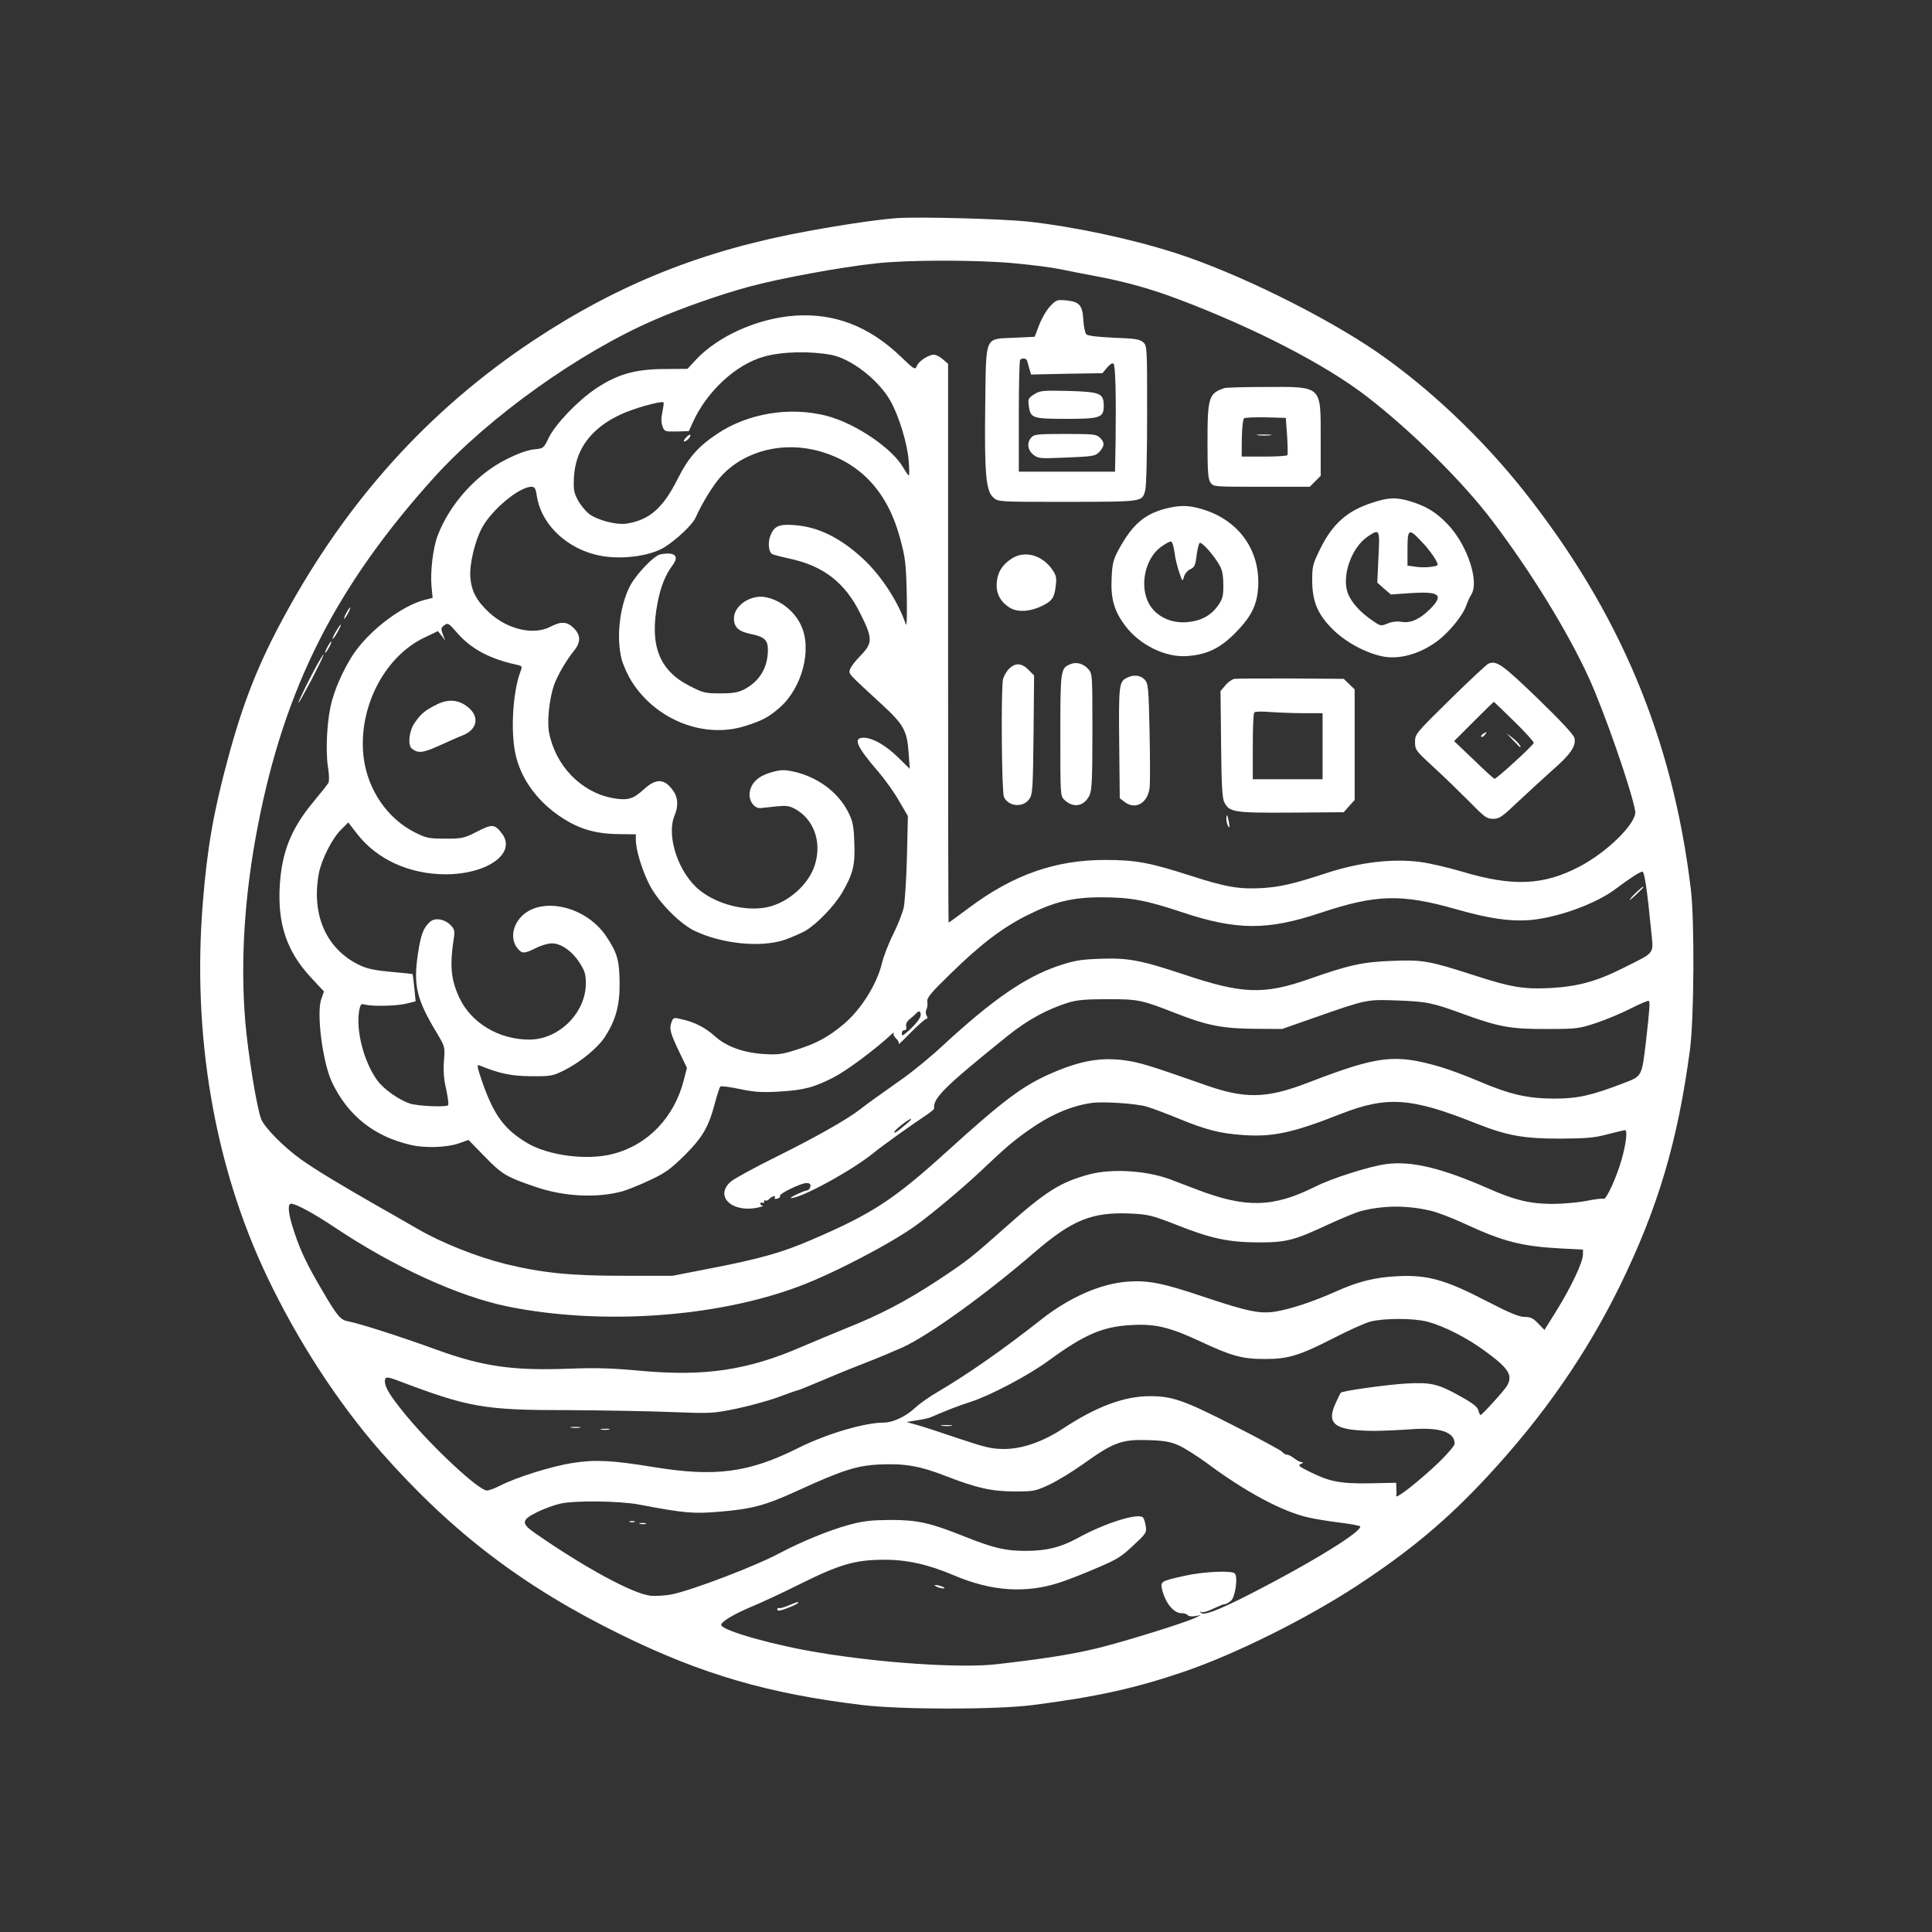 <?xml version="1.0" standalone="no"?>
<!DOCTYPE svg PUBLIC "-//W3C//DTD SVG 20010904//EN"
 "http://www.w3.org/TR/2001/REC-SVG-20010904/DTD/svg10.dtd">
<svg version="1.0" xmlns="http://www.w3.org/2000/svg"
 width="1024pt" height="1024pt" viewBox="0 0 1024 1024"
 preserveAspectRatio="xMidYMid meet">

<rect x="0" y="0" width="1024" height="1024" fill="#333333" stroke="none"/>

<g transform="translate(0,1024) scale(0.1,-0.1)"
fill="#FFFFFF" stroke="none">
<path d="M4755 9084 c-96 -7 -272 -32 -473 -69 -555 -101 -1003 -280 -1457
-581 -552 -367 -986 -847 -1319 -1461 -136 -250 -218 -456 -299 -758 -75 -277
-109 -471 -132 -760 -57 -702 61 -1392 338 -1976 162 -342 378 -674 606 -934
376 -427 757 -717 1276 -971 427 -209 778 -311 1275 -371 209 -25 711 -25 905
0 342 44 548 90 810 180 269 93 642 279 905 451 284 186 479 349 695 582 295
318 522 645 701 1009 202 414 306 764 371 1250 22 165 25 683 5 850 -96 801
-378 1473 -887 2115 -223 281 -502 544 -775 733 -281 193 -748 423 -1070 526
-241 77 -540 140 -785 167 -136 14 -569 26 -690 18z m626 -240 c90 -8 196 -22
234 -30 39 -8 129 -26 200 -39 153 -29 289 -67 436 -123 402 -152 775 -345
994 -514 238 -184 511 -454 668 -663 200 -264 396 -582 507 -825 82 -178 230
-604 247 -710 9 -61 -147 -216 -297 -294 -190 -99 -352 -106 -620 -26 -74 22
-173 45 -220 51 -149 20 -326 -1 -507 -61 -164 -54 -238 -71 -333 -77 -121 -7
-193 5 -384 67 -212 68 -287 82 -446 82 -264 1 -489 -78 -722 -252 -59 -44
-108 -80 -110 -80 -2 0 -3 666 -3 1481 l0 1481 -28 24 c-15 13 -36 24 -47 24
-28 0 -78 -32 -90 -58 -10 -24 -12 -23 -89 51 -166 158 -349 228 -557 214
-198 -14 -406 -107 -525 -233 l-45 -49 -125 -1 c-155 -1 -248 -28 -363 -105
-96 -65 -213 -188 -248 -260 -27 -56 -28 -56 -79 -61 -34 -4 -83 -21 -148 -54
-157 -79 -298 -237 -361 -402 -25 -65 -40 -191 -33 -269 l6 -62 -44 -11 c-116
-31 -275 -149 -364 -270 -48 -66 -101 -175 -125 -262 -26 -90 -36 -258 -22
-352 7 -40 7 -76 3 -85 -5 -9 -41 -54 -80 -101 -117 -141 -167 -264 -178 -441
-13 -206 37 -353 166 -491 l68 -73 -14 -40 c-27 -74 7 -335 56 -440 84 -178
225 -290 421 -334 72 -17 189 -13 249 8 l54 19 86 -88 c91 -94 114 -108 270
-161 151 -52 326 -60 461 -23 30 9 97 36 149 61 79 37 108 59 181 131 96 96
127 151 161 282 11 41 23 77 27 81 4 4 50 -2 102 -13 77 -16 115 -19 205 -14
137 8 189 22 296 77 69 36 218 147 303 226 11 10 16 13 13 7 -4 -6 2 -19 13
-29 11 -10 17 -23 13 -29 -4 -6 26 22 65 62 39 39 76 72 82 72 7 0 8 6 1 17
-5 10 -6 24 0 34 4 9 6 27 4 40 -4 19 18 46 123 148 157 154 276 245 407 310
141 71 240 95 390 95 156 0 235 -14 433 -80 286 -95 449 -96 726 -4 300 100
431 104 727 20 172 -49 279 -64 383 -57 147 11 355 86 460 166 73 55 129 91
141 91 11 0 25 -94 46 -308 13 -134 27 -115 -146 -202 -143 -72 -242 -99 -390
-107 -138 -7 -206 4 -400 67 -239 77 -273 84 -438 77 -156 -6 -225 -21 -441
-97 -238 -83 -352 -79 -661 25 -232 77 -297 89 -451 83 -102 -4 -134 -10 -222
-40 -171 -59 -344 -179 -602 -417 -63 -59 -159 -138 -213 -176 -54 -39 -120
-85 -145 -103 -26 -18 -63 -46 -82 -61 -69 -54 -239 -150 -445 -252 -115 -57
-225 -117 -242 -132 -87 -77 5 -166 142 -138 22 5 34 9 28 10 -7 0 -13 6 -13
12 0 5 5 7 10 4 6 -3 10 -1 10 6 0 7 3 10 6 6 4 -3 13 0 21 8 16 16 38 21 29
6 -4 -5 3 -7 14 -4 11 3 17 9 14 14 -3 5 23 23 58 39 62 29 89 36 101 24 9 -9
-4 -34 -17 -34 -13 0 -96 -39 -84 -40 51 -3 324 146 438 239 43 36 203 150
283 203 21 14 38 29 38 32 -7 55 53 114 389 385 107 86 210 142 326 178 45 13
93 17 204 17 163 0 179 -3 363 -75 165 -65 248 -81 422 -82 l140 -1 180 63
c272 95 268 94 435 88 154 -6 181 -11 355 -75 182 -66 247 -77 435 -76 157 0
170 2 260 32 52 17 135 52 184 77 49 25 92 43 95 40 7 -7 4 -44 -14 -205 -23
-196 -21 -193 -114 -229 -174 -67 -248 -84 -371 -84 -143 0 -238 22 -404 93
-65 28 -157 62 -205 76 -239 69 -325 59 -697 -84 -223 -86 -336 -88 -554 -10
-287 101 -340 117 -419 128 -128 17 -235 -2 -389 -69 -150 -65 -253 -142 -553
-414 -281 -255 -397 -331 -717 -468 -153 -67 -279 -102 -527 -150 l-210 -41
-250 0 c-286 -1 -441 15 -634 62 -153 38 -337 111 -467 186 -55 32 -160 92
-234 134 -185 106 -314 184 -385 235 -86 61 -192 167 -210 212 -23 53 -71 350
-85 518 -27 321 -4 674 66 1035 142 736 415 1274 937 1852 291 320 771 663
1172 835 145 63 347 133 494 173 162 44 487 104 674 124 172 19 539 19 738 0z
m-975 -485 c105 -20 250 -132 313 -243 44 -77 90 -225 97 -316 4 -44 4 -80 1
-80 -3 0 -17 20 -31 44 -59 101 -251 231 -401 271 -197 52 -422 15 -586 -96
-99 -66 -152 -127 -206 -235 -78 -156 -149 -219 -270 -239 -56 -9 -158 18
-203 53 -19 16 -45 48 -58 73 -20 37 -23 55 -20 119 8 147 89 258 243 331 70
34 221 76 232 66 2 -3 -1 -25 -6 -50 -7 -31 -7 -54 0 -75 10 -29 12 -30 75
-29 l65 2 20 44 c74 166 230 310 379 351 96 27 243 30 356 9z m-58 -512 c215
-62 357 -216 422 -458 28 -103 32 -131 36 -299 2 -110 0 -175 -5 -159 -40 119
-129 256 -225 346 -122 113 -239 171 -367 180 -79 6 -105 -5 -125 -54 -15 -36
-11 -87 8 -99 5 -4 48 -15 94 -25 179 -39 292 -126 374 -291 66 -132 66 -156
1 -223 -27 -27 -52 -60 -56 -73 -7 -25 -13 -18 165 -182 120 -110 138 -142
146 -262 l6 -83 -63 62 c-66 64 -134 102 -180 103 -60 0 -41 -44 76 -180 35
-41 85 -110 110 -155 l47 -80 -5 -215 c-3 -118 -11 -240 -17 -270 -7 -30 -32
-94 -56 -142 -24 -47 -51 -117 -60 -155 -27 -111 -110 -243 -202 -321 -80 -67
-142 -101 -242 -133 -83 -27 -105 -30 -175 -26 -111 6 -204 39 -265 94 -52 47
-109 76 -178 91 -41 10 -44 9 -53 -16 -13 -34 -6 -59 42 -159 l40 -83 -16 -62
c-50 -199 -190 -346 -376 -394 -138 -36 -344 -9 -457 59 -118 71 -173 145
-233 314 -29 83 -33 103 -20 97 104 -43 171 -58 276 -58 105 -1 114 1 175 31
86 43 180 120 218 180 56 88 77 165 76 283 -1 119 -12 159 -70 246 -115 173
-375 220 -468 85 -33 -47 -35 -107 -5 -145 25 -32 37 -32 99 -1 27 14 65 25
85 25 49 0 107 -41 147 -103 28 -44 33 -60 33 -112 -2 -155 -143 -295 -300
-295 -161 0 -308 88 -371 223 -45 97 -51 171 -28 320 5 31 2 43 -16 62 -32 34
-85 43 -111 19 -35 -31 -49 -69 -64 -170 -25 -167 -7 -242 101 -420 42 -71 43
-72 37 -146 -4 -53 -1 -98 12 -152 9 -43 14 -81 10 -84 -11 -11 -161 -5 -202
9 -57 18 -139 76 -172 121 -73 99 -116 268 -97 373 7 34 10 36 33 30 42 -10
166 -7 218 6 l48 12 -7 70 c-4 39 -8 72 -9 74 -2 1 -53 7 -115 12 -84 8 -125
16 -165 35 -177 84 -258 266 -217 487 14 74 71 186 118 232 l38 38 47 -61
c105 -135 275 -213 467 -214 225 0 381 113 299 218 -38 49 -51 49 -131 8 -69
-35 -78 -37 -168 -37 -88 0 -100 3 -161 33 -145 73 -248 223 -271 392 -34 260
105 537 320 640 l73 35 20 -25 19 -25 -13 33 c-11 30 -10 35 8 48 19 14 23 11
65 -37 75 -88 176 -142 322 -173 25 -6 27 -8 17 -34 -44 -116 -55 -345 -21
-463 31 -112 104 -213 206 -289 109 -80 202 -110 339 -111 l87 -1 0 -30 c0
-49 29 -148 67 -227 44 -93 160 -213 243 -254 145 -70 353 -91 480 -48 36 13
84 34 108 47 62 37 152 130 195 202 58 100 70 146 65 265 -3 87 -7 111 -31
160 -54 109 -165 191 -298 219 -45 9 -64 8 -113 -6 -67 -20 -103 -53 -112
-103 -8 -44 22 -89 57 -86 13 1 51 5 85 9 47 5 67 3 93 -11 101 -52 147 -171
112 -292 -30 -108 -143 -209 -258 -232 -113 -22 -260 15 -354 90 -112 89 -179
287 -134 396 20 47 19 92 -3 126 -47 71 -93 75 -160 13 -57 -52 -85 -60 -165
-46 -167 31 -303 171 -337 348 -11 59 1 176 26 250 18 51 65 132 105 181 38
46 38 84 0 122 -35 35 -67 37 -124 7 -89 -46 -225 -15 -323 74 -67 62 -95 113
-101 187 -6 69 24 195 63 266 54 97 197 215 261 215 17 0 22 -8 28 -47 24
-163 179 -299 365 -323 113 -14 241 7 311 49 65 41 148 119 165 156 35 79 98
181 140 225 125 133 330 183 522 127z m532 -2987 c0 -18 -39 -64 -83 -99 -15
-12 -17 -11 -17 3 0 9 6 16 14 16 9 0 12 7 9 19 -3 12 3 26 17 38 12 10 28 23
34 30 16 18 26 16 26 -7z m1200 -486 c30 -9 107 -38 170 -64 144 -59 218 -78
340 -86 156 -11 263 12 514 111 247 97 375 88 716 -48 167 -66 252 -82 450
-82 137 1 179 4 250 23 47 12 88 22 93 22 14 0 6 -70 -18 -156 -28 -97 -83
-217 -96 -208 -5 3 -46 -2 -91 -11 -46 -9 -128 -16 -183 -16 -117 1 -197 20
-337 82 -249 109 -407 147 -542 129 -88 -12 -287 -75 -376 -120 -222 -111
-368 -114 -628 -14 -65 25 -128 49 -142 54 -126 46 -306 57 -425 26 -153 -41
-230 -89 -438 -274 -190 -169 -210 -185 -371 -291 -163 -107 -303 -180 -476
-249 -69 -28 -177 -73 -240 -100 -287 -125 -517 -159 -860 -127 -141 13 -228
16 -365 11 -306 -12 -463 10 -716 102 -187 68 -406 138 -461 148 -43 7 -59 26
-140 164 -81 138 -115 209 -148 309 -32 94 -38 151 -17 151 26 0 123 -53 235
-128 310 -207 654 -364 914 -417 495 -100 1104 -58 1543 107 185 69 496 232
625 327 94 69 243 195 335 281 131 124 170 158 250 215 117 84 229 133 340
149 60 9 241 -3 295 -20z m-1271 -87 c-58 -49 -69 -56 -69 -47 0 10 77 70 89
70 3 0 -6 -11 -20 -23z m2769 -463 c35 -7 118 -39 185 -70 205 -95 303 -120
510 -131 l117 -6 0 -26 c0 -40 -61 -169 -136 -291 l-68 -109 -33 34 c-27 28
-40 35 -72 35 -29 0 -80 21 -204 85 -215 112 -313 139 -467 131 -124 -6 -212
-28 -336 -84 -110 -49 -228 -89 -310 -103 -83 -14 -146 -2 -379 76 -222 75
-299 90 -409 82 -142 -10 -309 -84 -455 -199 -199 -157 -389 -290 -547 -383
-45 -26 -101 -65 -124 -87 -48 -45 -117 -78 -165 -78 -103 0 -305 -60 -455
-135 -261 -131 -440 -154 -764 -101 -220 36 -310 41 -431 22 -106 -16 -296
-75 -382 -119 -29 -15 -61 -27 -72 -27 -43 0 -285 225 -426 395 -87 106 -115
151 -115 185 0 23 11 24 60 6 388 -147 461 -160 915 -160 176 -1 419 -5 540
-10 216 -8 223 -8 349 18 71 15 170 42 221 61 51 19 96 35 100 35 4 0 66 25
139 56 72 31 176 73 231 94 55 21 140 57 190 79 144 67 443 283 700 505 199
171 304 213 508 204 95 -5 112 -9 243 -60 183 -73 275 -92 434 -93 149 0 190
11 370 95 69 32 145 63 169 70 117 31 244 33 369 4z m-13 -589 c87 -23 210
-85 306 -156 126 -92 149 -128 116 -185 -14 -24 -132 -154 -140 -154 -2 0 -8
11 -11 24 -4 18 -29 38 -88 71 -126 71 -160 79 -296 72 -101 -6 -339 -39 -346
-49 -2 -2 -12 -24 -24 -49 -56 -117 -11 -151 198 -153 47 0 133 4 191 8 158
13 239 -13 239 -76 0 -10 -37 -53 -82 -97 -99 -95 -230 -199 -228 -180 2 8 2
26 1 42 l-1 28 -142 -3 c-159 -2 -212 9 -322 64 -52 26 -58 32 -41 39 13 5 15
8 5 9 -8 0 -26 9 -40 20 -14 11 -31 20 -39 20 -8 0 -19 7 -25 15 -6 7 -123 71
-259 140 -261 133 -323 155 -442 155 -136 0 -284 -55 -460 -171 -108 -71 -217
-109 -314 -109 -64 0 -97 8 -235 54 -89 30 -188 63 -221 72 l-60 17 55 9 c30
4 64 12 75 17 71 31 149 62 210 81 105 34 308 141 415 220 189 138 287 180
440 187 125 7 201 -12 360 -86 169 -79 223 -94 345 -94 124 0 182 18 370 114
74 38 158 76 187 84 72 19 229 19 303 0z m-1315 -657 c30 -14 93 -54 140 -88
209 -156 406 -262 545 -293 39 -9 116 -21 173 -28 56 -7 102 -16 102 -20 0
-28 -200 -155 -475 -301 -239 -127 -352 -175 -369 -157 -8 9 -8 10 1 5 7 -4
34 3 60 16 26 12 51 23 56 24 4 1 10 2 15 3 4 1 15 8 26 16 23 18 39 130 20
146 -20 16 -170 9 -269 -14 -121 -27 -125 -29 -116 -70 17 -72 61 -127 102
-127 15 0 31 -5 34 -11 4 -5 21 -8 38 -5 l32 6 -30 -15 c-55 -26 -369 -124
-515 -160 -133 -33 -294 -58 -540 -86 -185 -21 -607 6 -940 62 -235 38 -507
115 -517 145 -5 16 62 57 162 99 49 20 165 74 259 121 205 102 288 126 436
127 126 1 238 -24 377 -83 199 -85 384 -97 565 -36 40 13 127 47 193 76 104
44 129 59 191 118 68 63 72 69 67 102 -3 19 -9 40 -14 46 -22 28 -199 -27
-343 -106 -93 -51 -169 -70 -281 -70 -106 0 -169 15 -320 75 -184 74 -252 89
-395 89 -101 -1 -143 -5 -220 -26 -104 -28 -252 -89 -364 -148 -125 -68 -460
-196 -573 -220 -34 -7 -85 -10 -113 -8 -92 9 -348 147 -614 332 -75 52 -73 70
12 112 35 17 89 37 120 44 76 18 314 15 417 -4 246 -47 290 -50 433 -38 167
14 239 33 407 110 240 110 316 134 436 140 135 6 215 -8 354 -62 162 -63 242
-81 365 -81 101 0 108 2 184 37 43 21 122 69 175 107 165 118 207 133 351 128
85 -3 115 -9 160 -29z"/>
<path d="M5566 8617 c-19 -20 -45 -65 -58 -99 l-24 -63 -107 -5 c-161 -8 -150
19 -155 -357 -5 -363 4 -457 43 -490 26 -23 26 -23 393 -23 403 1 395 -1 412
61 6 19 10 195 10 400 0 359 0 366 -21 385 -18 16 -42 20 -155 24 -86 4 -138
10 -146 18 -7 7 -14 41 -16 77 -5 78 -21 96 -92 103 -47 4 -52 3 -84 -31z
m-122 -289 c2 -7 7 -26 12 -43 l9 -30 189 4 189 3 25 30 c15 17 28 26 34 20
10 -10 14 -162 11 -404 l-3 -168 -255 0 -255 0 0 293 c0 162 3 297 7 300 11
11 33 8 37 -5z"/>
<path d="M5481 8150 c-31 -20 -33 -24 -28 -63 9 -63 20 -67 197 -67 182 0 200
6 200 69 0 67 -18 74 -188 79 -136 3 -149 2 -181 -18z"/>
<path d="M5467 7922 c-26 -28 -21 -67 10 -92 27 -21 34 -21 178 -15 143 6 151
8 173 31 27 31 28 48 2 74 -18 18 -33 20 -183 20 -146 0 -166 -2 -180 -18z"/>
<path d="M6490 8183 c-83 -27 -90 -49 -90 -285 0 -159 3 -198 16 -216 15 -22
18 -22 270 -22 l256 0 29 29 29 29 0 199 c0 282 9 273 -292 272 -112 0 -210
-3 -218 -6z m332 -253 c3 -52 4 -98 2 -102 -3 -5 -59 -8 -124 -8 l-119 0 1 98
c1 56 6 100 12 105 6 4 58 6 116 5 l105 -3 7 -95z"/>
<path d="M6668 7933 c17 -2 47 -2 65 0 17 2 3 4 -33 4 -36 0 -50 -2 -32 -4z"/>
<path d="M7272 7575 c-131 -42 -210 -112 -275 -245 -39 -79 -42 -91 -42 -165
0 -114 29 -181 109 -261 69 -68 173 -124 263 -143 89 -18 198 12 291 81 62 46
137 138 153 188 7 19 18 44 25 55 47 67 -16 261 -119 372 -64 68 -116 100
-206 127 -73 21 -112 20 -199 -9z m34 -289 l-6 -134 36 -32 36 -31 99 7 c159
11 184 -8 109 -84 -55 -54 -102 -76 -151 -68 -25 4 -52 1 -75 -9 -35 -14 -37
-14 -80 16 -65 44 -111 96 -130 144 -34 91 18 242 105 301 64 43 65 40 57
-110z m231 81 c43 -45 83 -104 83 -120 0 -11 -74 -18 -115 -11 l-45 6 0 89 c0
108 7 111 77 36z"/>
<path d="M6185 7546 c-118 -29 -183 -85 -257 -221 -27 -51 -33 -73 -36 -146
-6 -111 13 -178 73 -257 77 -102 215 -169 330 -159 104 8 171 41 251 121 84
85 115 145 122 237 15 205 -107 371 -313 425 -60 16 -103 16 -170 0z m40 -232
c3 -30 15 -78 25 -107 17 -50 18 -51 25 -25 4 16 19 34 34 41 22 10 27 21 33
71 4 33 12 64 16 68 10 10 79 -68 108 -122 13 -24 18 -55 18 -102 0 -59 -4
-74 -30 -110 -38 -53 -93 -81 -169 -86 -83 -5 -159 33 -195 98 -52 94 -21 240
63 301 22 16 46 29 52 29 8 0 15 -22 20 -56z"/>
<path d="M5360 7278 c-50 -34 -72 -71 -77 -125 -5 -57 18 -102 69 -134 41 -25
106 -22 172 10 53 26 65 43 72 109 5 39 2 53 -18 82 -54 79 -149 105 -218 58z"/>
<path d="M1835 6990 c-9 -16 -13 -30 -11 -30 3 0 12 14 21 30 9 17 13 30 11
30 -3 0 -12 -13 -21 -30z"/>
<path d="M1781 6894 c-12 -20 -20 -38 -18 -40 2 -2 14 14 26 36 28 50 21 53
-8 4z"/>
<path d="M1735 6810 c-9 -16 -13 -30 -11 -30 3 0 12 14 21 30 9 17 13 30 11
30 -3 0 -12 -13 -21 -30z"/>
<path d="M1687 6728 c-36 -63 -109 -210 -105 -213 2 -2 33 55 71 126 65 126
84 172 34 87z"/>
<path d="M5674 6720 c-53 -21 -54 -30 -54 -377 0 -320 0 -322 22 -343 48 -45
104 -34 133 25 12 28 15 84 15 338 0 303 0 306 -22 331 -26 29 -63 39 -94 26z"/>
<path d="M7888 6722 c-9 -4 -100 -89 -202 -189 -183 -180 -186 -184 -186 -225
0 -42 3 -46 97 -133 54 -49 139 -132 189 -182 82 -84 94 -93 128 -93 33 0 47
10 129 88 51 48 133 123 182 167 98 85 130 131 120 173 -4 18 -71 90 -195 210
-189 182 -218 203 -262 184z m138 -306 c59 -57 105 -109 103 -114 -7 -17 -200
-193 -208 -190 -5 2 -55 47 -111 102 l-103 98 104 104 c57 57 105 104 107 104
1 0 50 -47 108 -104z"/>
<path d="M7860 6350 c-8 -5 -12 -12 -9 -15 4 -3 12 1 19 10 14 17 11 19 -10 5z"/>
<path d="M8019 6317 c19 -20 36 -37 38 -37 10 0 -14 29 -40 49 l-32 25 34 -37z"/>
<path d="M5348 6695 c-14 -14 -28 -39 -32 -56 -11 -58 -7 -596 5 -623 25 -53
104 -58 136 -9 16 24 18 61 21 340 l3 313 -30 30 c-36 37 -70 38 -103 5z"/>
<path d="M5974 6648 c-43 -20 -45 -38 -42 -346 l3 -293 25 -19 c57 -44 122 -8
133 73 3 23 3 157 0 297 -5 239 -7 256 -26 278 -22 23 -58 28 -93 10z"/>
<path d="M6543 6642 c-12 -2 -34 -17 -48 -34 l-26 -31 3 -281 c2 -215 6 -287
17 -308 27 -53 50 -57 354 -55 l279 2 29 33 29 32 0 293 0 293 -29 28 -29 28
-279 2 c-153 0 -288 0 -300 -2z m370 -182 l97 0 0 -175 0 -175 -185 0 -185 0
0 173 c0 96 3 177 8 181 4 5 43 6 87 2 44 -3 124 -6 178 -6z"/>
<path d="M6500 5899 c0 -13 5 -31 10 -39 7 -11 8 -5 4 20 -8 43 -14 51 -14 19z"/>
<path d="M8680 5517 c-14 -12 -32 -31 -40 -42 -8 -11 5 -2 28 20 38 36 47 45
40 45 -2 0 -14 -10 -28 -23z"/>
<path d="M3635 7920 c-10 -11 -13 -20 -8 -20 13 0 38 29 31 35 -3 3 -13 -4
-23 -15z"/>
<path d="M3501 7302 c-35 -6 -134 -110 -165 -174 -53 -108 -70 -270 -41 -383
9 -33 34 -88 57 -123 130 -200 380 -297 594 -231 91 28 129 48 187 99 119 105
172 309 113 435 -35 76 -110 135 -189 150 -78 15 -167 -45 -167 -112 0 -47 24
-70 88 -83 74 -15 92 -32 92 -84 0 -93 -43 -166 -124 -209 -33 -17 -58 -22
-127 -22 -81 0 -91 2 -165 40 -161 82 -212 216 -169 439 16 85 42 150 79 199
38 50 14 73 -63 59z"/>
<path d="M2315 6506 c-63 -31 -86 -51 -119 -100 -28 -42 -36 -116 -13 -134 33
-26 59 -23 145 16 48 22 102 46 121 53 85 32 96 106 22 158 -46 33 -98 36
-156 7z"/>
<path d="M3028 2673 c12 -2 32 -2 45 0 12 2 2 4 -23 4 -25 0 -35 -2 -22 -4z"/>
<path d="M3188 2663 c12 -2 30 -2 40 0 9 3 -1 5 -23 4 -22 0 -30 -2 -17 -4z"/>
<path d="M4993 2683 c15 -2 37 -2 50 0 12 2 0 4 -28 4 -27 0 -38 -2 -22 -4z"/>
<path d="M3338 2173 c6 -2 18 -2 25 0 6 3 1 5 -13 5 -14 0 -19 -2 -12 -5z"/>
<path d="M3393 2163 c9 -2 23 -2 30 0 6 3 -1 5 -18 5 -16 0 -22 -2 -12 -5z"/>
<path d="M4965 1830 c11 -5 27 -9 35 -9 9 0 8 4 -5 9 -11 5 -27 9 -35 9 -9 0
-8 -4 5 -9z"/>
<path d="M4180 1731 c-25 -11 -48 -17 -52 -14 -5 2 -8 -1 -8 -7 0 -12 18 -8
77 16 18 8 33 16 33 19 0 6 3 7 -50 -14z"/>
</g>
</svg>
